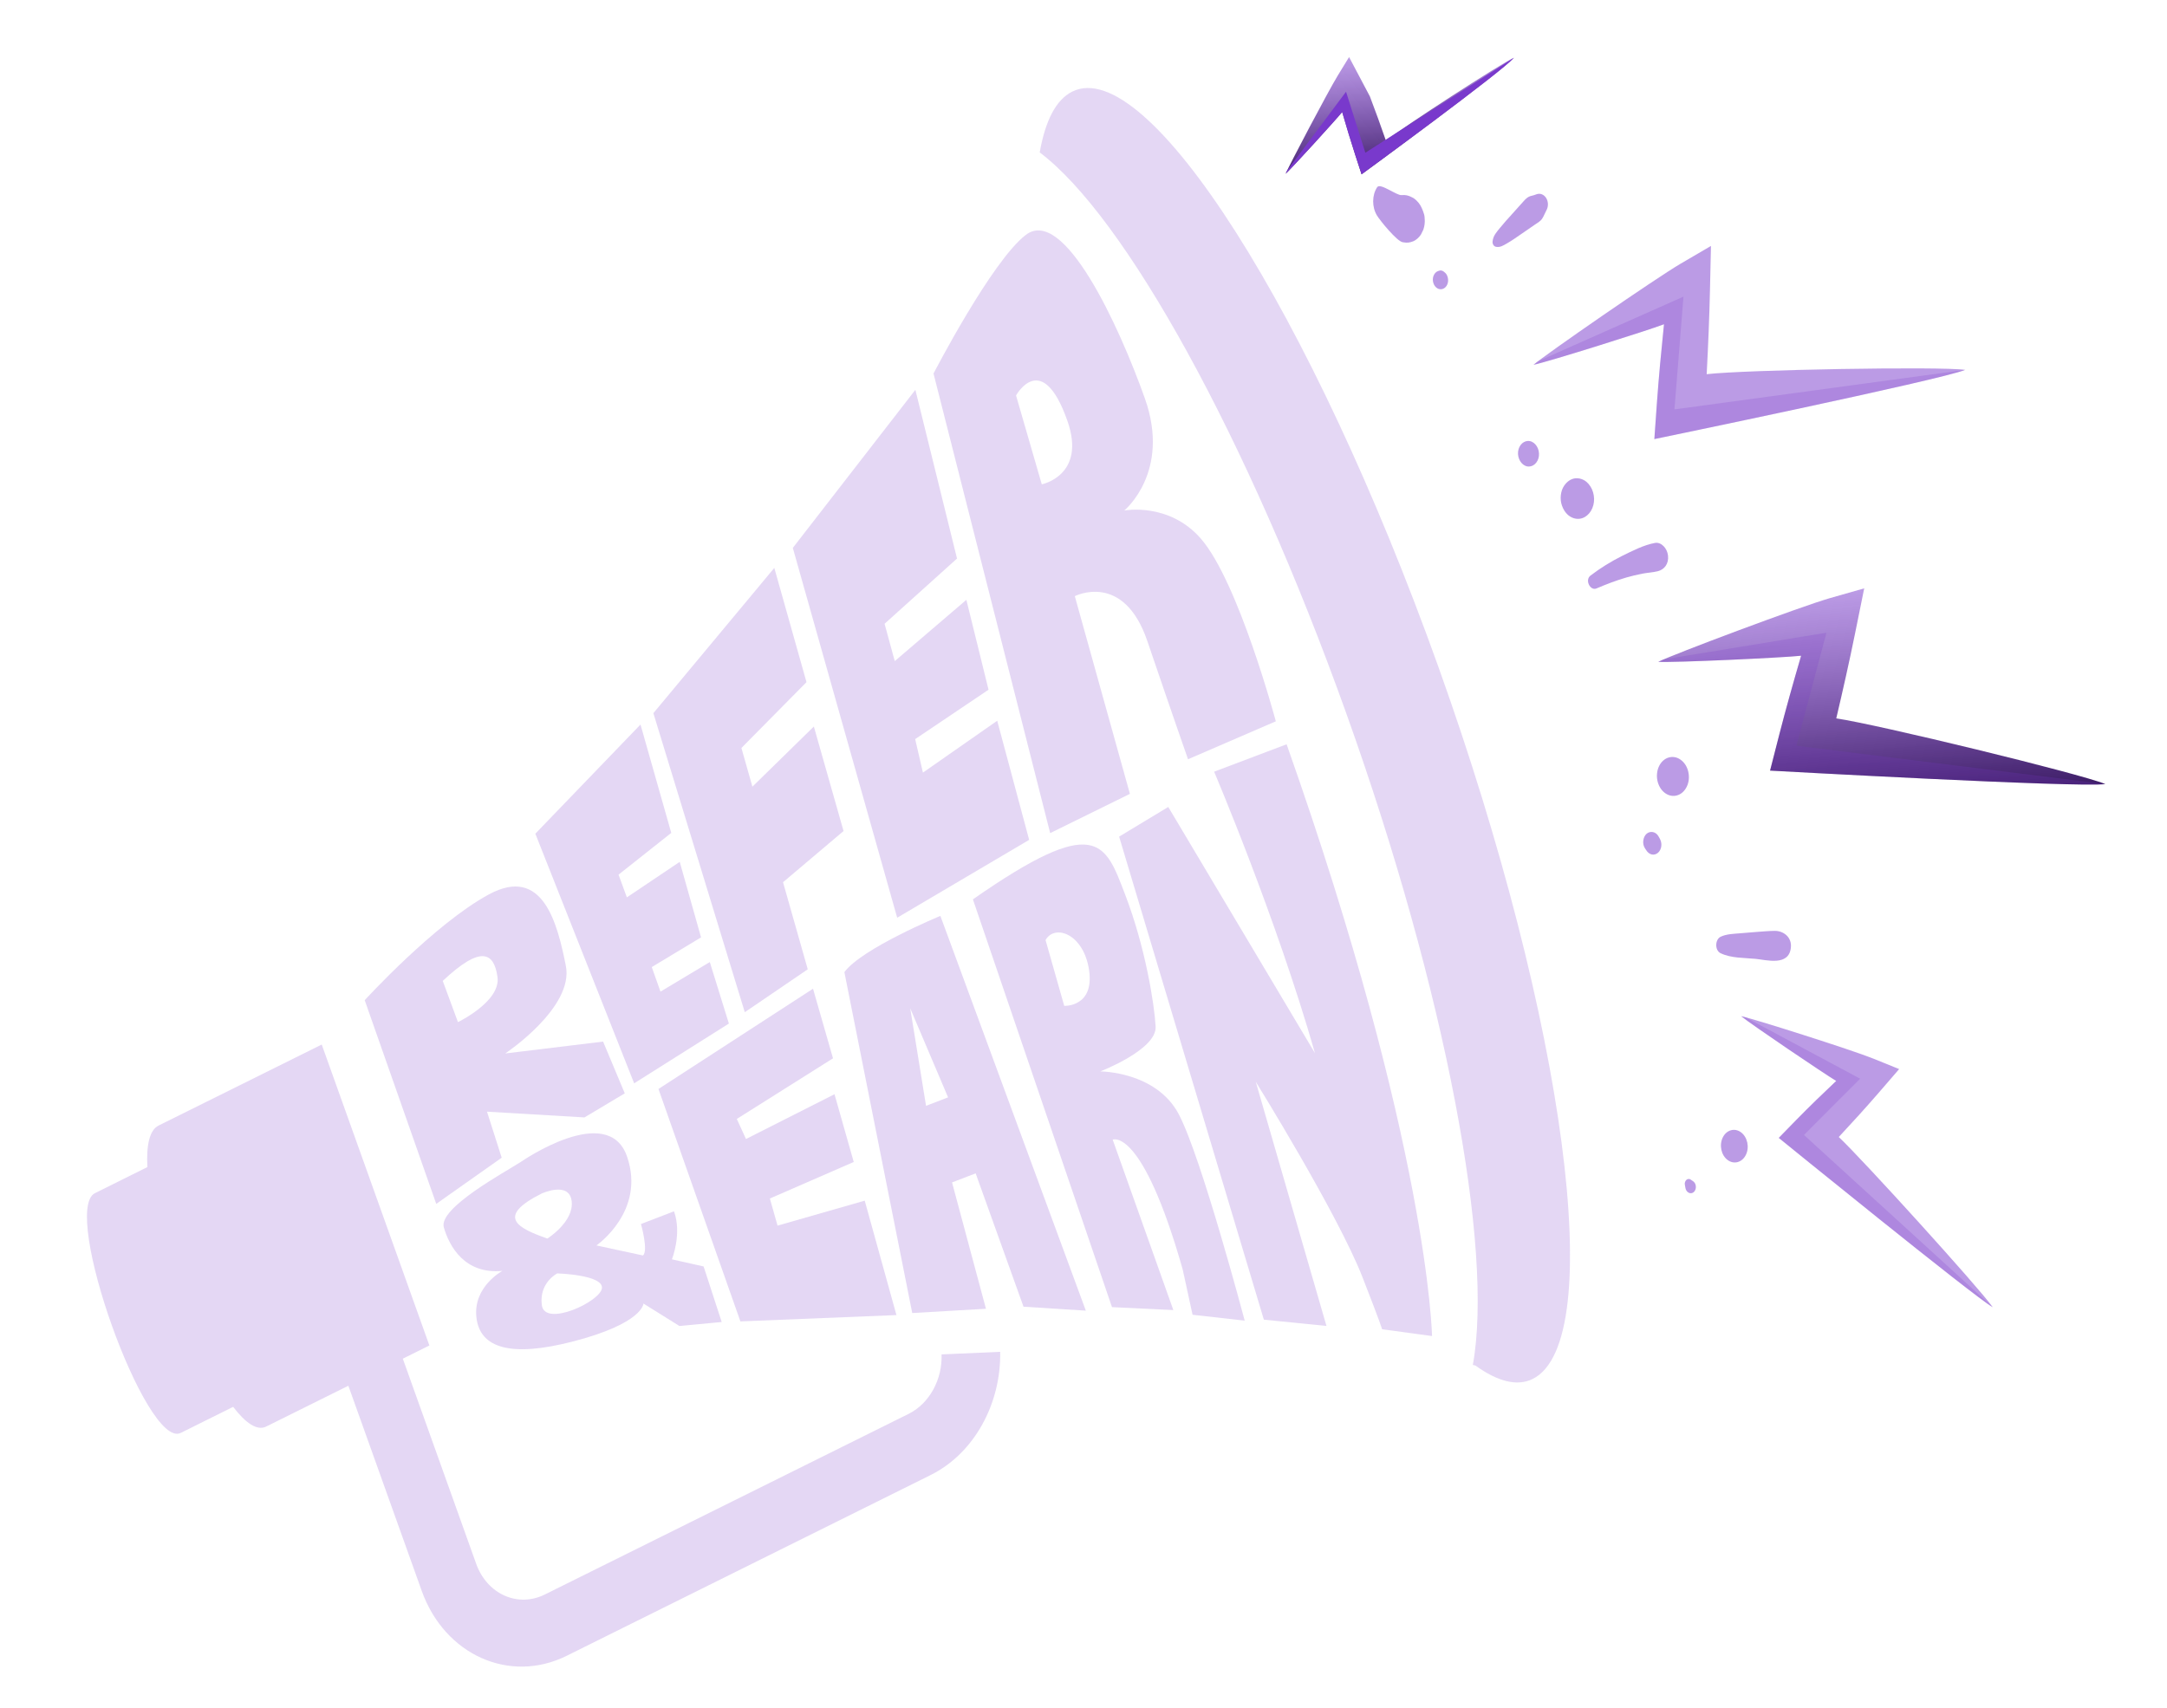 <svg width="137" height="108" viewBox="0 0 137 108" fill="none" xmlns="http://www.w3.org/2000/svg">
<g clip-path="url(#clip0_2652_20987)">
<path d="M59.529 85.65L63.232 85.487C63.296 88.729 61.619 91.897 58.824 93.285L35.829 104.708C32.224 106.498 28.113 104.659 26.663 100.606L22.024 87.632L16.832 90.211C16.25 90.503 15.52 89.984 14.74 88.967L11.427 90.614C9.249 91.702 3.824 76.534 6.004 75.452L9.318 73.804C9.247 72.446 9.442 71.469 10.025 71.178L20.34 66.055L27.146 85.085L25.466 85.921L30.105 98.892C30.792 100.81 32.736 101.682 34.444 100.834L57.44 89.412C58.784 88.744 59.583 87.208 59.527 85.647L59.529 85.65Z" fill="#7939CC" fill-opacity="0.2"/>
<path d="M67.789 5.792C66.762 6.302 66.083 7.634 65.732 9.64C71.071 13.644 78.811 27.487 85.117 45.12C91.444 62.81 94.439 79.048 93.114 86.316C93.165 86.329 93.222 86.338 93.274 86.351C94.677 87.364 95.915 87.691 96.901 87.201C101.654 84.84 98.992 64.698 90.954 42.22C82.915 19.743 72.541 3.432 67.789 5.792Z" fill="#7939CC" fill-opacity="0.2"/>
<path d="M39.499 69.141L38.128 65.868L31.942 66.619C31.942 66.619 36.303 63.72 35.773 61.072C35.243 58.426 34.34 54.697 30.898 56.566C27.456 58.432 23.057 63.251 23.057 63.251L27.58 76.131L31.717 73.211L30.789 70.3L36.952 70.663L39.499 69.14L39.499 69.141ZM28.952 64.637L27.991 62.031C30.428 59.736 31.235 60.239 31.452 61.785C31.669 63.33 28.952 64.637 28.952 64.637Z" fill="#7939CC" fill-opacity="0.2"/>
<path d="M40.493 45.818L42.438 52.671L39.105 55.311L39.631 56.748L42.973 54.502L44.321 59.278L41.205 61.155L41.756 62.708L44.874 60.839L46.081 64.728L40.092 68.507L33.845 52.721L40.493 45.818Z" fill="#7939CC" fill-opacity="0.2"/>
<path d="M41.307 45.099L47.086 64.01L51.067 61.297L49.504 55.79L53.33 52.553L51.453 45.944L47.568 49.748L46.873 47.3L50.987 43.138L48.953 35.913L41.307 45.099Z" fill="#7939CC" fill-opacity="0.2"/>
<path d="M50.123 34.648L56.721 58.035L65.064 53.111L63.045 45.579L58.349 48.858L57.858 46.74L62.496 43.617L61.095 37.932L56.568 41.807L55.924 39.446L60.504 35.321L57.871 24.652L50.123 34.648Z" fill="#7939CC" fill-opacity="0.2"/>
<path d="M75.918 34.059C73.894 31.74 71.077 32.285 71.077 32.285C71.077 32.285 74.036 29.859 72.382 25.201C70.729 20.544 67.248 13.021 64.853 14.854C62.699 16.503 59.018 23.622 59.018 23.622L66.393 52.684L71.434 50.202L67.95 37.7C67.95 37.7 71.034 36.112 72.539 40.547C74.023 44.917 75.108 48.014 75.108 48.014L80.659 45.614C80.659 45.614 78.298 36.788 75.917 34.06L75.918 34.059ZM65.862 30.627L64.235 25.007C64.235 25.007 65.873 22.041 67.481 26.61C68.698 30.069 65.863 30.627 65.863 30.627L65.862 30.627Z" fill="#7939CC" fill-opacity="0.2"/>
<path d="M44.484 80.088L42.479 79.638C42.479 79.638 43.127 78.031 42.611 76.602L40.523 77.405C40.523 77.405 41.008 79.119 40.646 79.393L37.706 78.759C37.706 78.759 40.846 76.6 39.639 73.129C38.432 69.656 32.948 73.463 32.948 73.463C31.923 74.129 27.712 76.39 28.059 77.614C28.407 78.837 29.401 80.598 31.763 80.368C31.763 80.368 29.896 81.365 30.12 83.315C30.342 85.266 32.304 85.84 36.194 84.84C40.666 83.689 40.68 82.434 40.68 82.434L42.956 83.854L45.627 83.601L44.483 80.088L44.484 80.088ZM38.054 81.461C37.964 82.311 34.438 83.954 34.254 82.532C34.071 81.109 35.23 80.527 35.23 80.527C35.23 80.527 38.144 80.612 38.054 81.461ZM36.142 75.967C36.291 77.268 34.605 78.324 34.605 78.324C32.766 77.676 31.296 76.958 34.238 75.479C34.238 75.479 35.994 74.667 36.142 75.967Z" fill="#7939CC" fill-opacity="0.2"/>
<path d="M41.629 68.865L46.809 83.563L56.674 83.163L54.669 75.928L49.158 77.506L48.672 75.792L53.974 73.481L52.758 69.197L47.162 72.029L46.581 70.76L52.664 66.926L51.4 62.525L41.629 68.865Z" fill="#7939CC" fill-opacity="0.2"/>
<path d="M59.452 57.92C59.452 57.92 54.499 59.962 53.383 61.476L57.673 83.034L62.333 82.764L60.189 74.775L61.682 74.201L64.707 82.633L68.648 82.883L59.452 57.92ZM58.545 69.93L57.545 63.762L59.938 69.395L58.544 69.931L58.545 69.93Z" fill="#7939CC" fill-opacity="0.2"/>
<path d="M74.523 70.461C73.092 67.753 69.562 67.754 69.562 67.754C69.562 67.754 73.143 66.377 73.06 64.916C72.977 63.455 72.402 59.875 71.13 56.564C69.858 53.252 69.338 51.416 61.508 56.873L70.301 82.661L74.18 82.846L70.345 72.069C70.345 72.069 72.2 71.221 74.771 80.276L75.395 83.144L78.691 83.515C78.691 83.515 75.954 73.17 74.523 70.462L74.523 70.461ZM67.282 63.61L66.101 59.448C66.689 58.409 68.528 59.058 68.856 61.375C69.182 63.693 67.282 63.61 67.282 63.61Z" fill="#7939CC" fill-opacity="0.2"/>
<path d="M70.752 52.906L79.902 83.453L83.86 83.85L79.39 68.408C79.39 68.408 84.579 76.771 86.144 80.783C87.285 83.706 87.379 84.06 87.379 84.06L90.534 84.489C90.534 84.489 90.332 72.52 81.341 47.067L76.758 48.8C76.758 48.8 80.676 58 83.135 66.602L73.859 51.031L70.751 52.907L70.752 52.906Z" fill="#7939CC" fill-opacity="0.2"/>
<path d="M65.306 83.209L65.306 83.212C65.289 83.211 65.271 83.21 65.254 83.209L65.306 83.21L65.306 83.209Z" fill="#7939CC" fill-opacity="0.2"/>
<path d="M97.132 12.288C97.03 12.325 96.94 12.358 96.836 12.38C96.606 12.427 96.469 12.56 96.307 12.744C96.061 13.023 95.812 13.297 95.564 13.572C95.317 13.845 95.068 14.117 94.834 14.408C94.633 14.658 94.398 14.899 94.362 15.267C94.346 15.428 94.436 15.575 94.567 15.605C94.834 15.665 95.049 15.52 95.281 15.387C95.584 15.214 95.873 15.008 96.161 14.809C96.455 14.608 96.747 14.403 97.041 14.203C97.201 14.092 97.382 14.003 97.501 13.822C97.6 13.673 97.669 13.476 97.758 13.316C98.063 12.774 97.651 12.099 97.131 12.287L97.132 12.288Z" fill="#7939CC" fill-opacity="0.5"/>
<path d="M100.931 37.212C101.556 36.946 102.191 36.7 102.836 36.515C103.162 36.421 103.491 36.346 103.821 36.279C104.151 36.213 104.495 36.203 104.821 36.119C105.211 36.018 105.512 35.663 105.454 35.136C105.403 34.667 105.021 34.26 104.625 34.335C103.915 34.466 103.198 34.836 102.54 35.161C101.849 35.506 101.185 35.918 100.554 36.397C100.179 36.682 100.538 37.379 100.931 37.213L100.931 37.212Z" fill="#7939CC" fill-opacity="0.5"/>
<path d="M112.226 58.866C111.854 58.868 111.483 58.905 111.111 58.929C110.741 58.955 110.37 58.989 110.001 59.02C109.598 59.056 109.161 59.06 108.784 59.236C108.428 59.403 108.393 60.092 108.778 60.279C109.45 60.601 110.279 60.567 110.986 60.636C111.663 60.699 113.087 61.12 113.219 59.941C113.299 59.232 112.715 58.867 112.225 58.867L112.226 58.866Z" fill="#7939CC" fill-opacity="0.5"/>
<path d="M104.85 52.883C104.682 52.585 104.322 52.528 104.097 52.728C103.871 52.929 103.807 53.358 103.994 53.641L104.078 53.769C104.168 53.907 104.286 54.006 104.43 54.036C104.57 54.065 104.713 54.023 104.824 53.923C104.937 53.825 105.011 53.673 105.03 53.504C105.05 53.33 105.009 53.167 104.926 53.019C104.899 52.974 104.876 52.93 104.849 52.884L104.85 52.883Z" fill="#7939CC" fill-opacity="0.5"/>
<path d="M89.96 13.338C89.858 13.075 89.765 12.891 89.577 12.705C89.474 12.6 89.37 12.521 89.251 12.47C89.047 12.357 88.834 12.313 88.614 12.339C88.303 12.378 87.26 11.545 87.067 11.836C86.732 12.343 86.727 13.096 87.057 13.633C87.266 13.975 88.322 15.261 88.674 15.316L88.725 15.325C88.987 15.366 89.115 15.346 89.362 15.252C89.548 15.163 89.704 15.025 89.831 14.836C89.881 14.734 89.932 14.63 89.984 14.527C90.066 14.291 90.094 14.045 90.067 13.785C90.065 13.627 90.014 13.478 89.96 13.336L89.96 13.338Z" fill="#7939CC" fill-opacity="0.5"/>
<path d="M100.141 30.363C99.963 30.266 99.778 30.228 99.585 30.248C99.308 30.282 99.072 30.451 98.895 30.703C98.895 30.705 98.892 30.705 98.891 30.709C98.659 31.038 98.6 31.567 98.749 31.973C98.749 31.975 98.751 31.978 98.752 31.979C98.823 32.19 98.932 32.366 99.075 32.513C99.297 32.732 99.587 32.84 99.866 32.806C100.331 32.748 100.708 32.306 100.771 31.741C100.834 31.179 100.572 30.606 100.141 30.363Z" fill="#7939CC" fill-opacity="0.5"/>
<path d="M96.724 27.896C96.365 27.822 96.024 28.123 95.975 28.558C95.926 28.994 96.186 29.419 96.544 29.492C96.904 29.566 97.244 29.264 97.293 28.829C97.341 28.394 97.083 27.969 96.724 27.896Z" fill="#7939CC" fill-opacity="0.5"/>
<path d="M106.765 49.305C106.8 48.986 106.729 48.652 106.568 48.388C106.406 48.124 106.164 47.941 105.899 47.886C105.634 47.832 105.363 47.909 105.15 48.097C104.939 48.284 104.797 48.574 104.762 48.893C104.725 49.214 104.797 49.547 104.958 49.813C105.12 50.078 105.361 50.26 105.626 50.314C105.891 50.369 106.163 50.292 106.375 50.104C106.587 49.916 106.729 49.626 106.766 49.305L106.765 49.305Z" fill="#7939CC" fill-opacity="0.5"/>
<path d="M109.76 71.464C109.539 71.418 109.312 71.483 109.133 71.64C108.956 71.797 108.837 72.04 108.807 72.309C108.777 72.578 108.836 72.856 108.971 73.077C109.107 73.3 109.311 73.452 109.53 73.498C109.753 73.543 109.98 73.48 110.159 73.322C110.336 73.165 110.455 72.923 110.485 72.654C110.515 72.386 110.455 72.106 110.32 71.884C110.185 71.662 109.982 71.51 109.76 71.464Z" fill="#7939CC" fill-opacity="0.5"/>
<path d="M91.368 17.254C91.324 17.218 91.277 17.171 91.232 17.146C91.17 17.111 91.104 17.097 91.037 17.106C91.004 17.111 90.967 17.124 90.932 17.137C90.92 17.14 90.908 17.144 90.896 17.15C90.774 17.193 90.674 17.319 90.623 17.456C90.52 17.746 90.636 18.102 90.878 18.237C91.078 18.349 91.315 18.284 91.449 18.082C91.53 17.961 91.566 17.802 91.547 17.645C91.533 17.502 91.467 17.337 91.368 17.253L91.368 17.254Z" fill="#7939CC" fill-opacity="0.5"/>
<path d="M107.148 74.814C107.112 74.757 107.067 74.712 107.014 74.681C106.966 74.649 106.92 74.618 106.873 74.587C106.794 74.532 106.685 74.554 106.615 74.615C106.546 74.676 106.497 74.795 106.516 74.904C106.527 74.968 106.538 75.028 106.548 75.092C106.557 75.163 106.58 75.229 106.614 75.287C106.65 75.344 106.695 75.39 106.75 75.42C106.859 75.482 106.989 75.467 107.085 75.383C107.179 75.298 107.229 75.153 107.213 75.009C107.205 74.938 107.183 74.871 107.148 74.813L107.148 74.814Z" fill="#7939CC" fill-opacity="0.5"/>
<path d="M87.62 8.895C87.295 7.956 86.959 7.021 86.605 6.095L85.29 3.608L84.571 4.784C83.972 5.766 81.514 10.427 81.281 10.986C81.693 10.611 84.441 7.593 84.853 7.088C85.117 7.998 85.39 8.902 85.681 9.797L86.081 11.021C86.081 11.021 95.117 4.422 95.71 3.651C94.891 4.015 88.751 8.008 87.621 8.896L87.62 8.895Z" fill="url(#paint0_linear_2652_20987)"/>
<path d="M86.318 9.657L85.098 5.802L81.376 10.781C81.333 10.868 81.299 10.944 81.281 10.985C81.693 10.61 84.441 7.592 84.853 7.088C85.117 7.997 85.39 8.901 85.681 9.796L86.081 11.021C86.081 11.021 95.117 4.421 95.711 3.65L86.319 9.657L86.318 9.657Z" fill="#7939CC"/>
<path d="M107.898 23.663C107.991 21.898 108.066 20.129 108.106 18.356L108.169 15.553L106.253 16.674C104.656 17.609 97.689 22.43 96.951 23.069C97.854 22.89 104.212 20.886 105.199 20.505C105.028 22.165 104.871 23.825 104.751 25.49L104.59 27.767C104.59 27.767 122.786 24.008 124.237 23.39C122.69 23.16 110.28 23.385 107.897 23.663L107.898 23.663Z" fill="#7939CC" fill-opacity="0.5"/>
<path d="M105.86 25.89L106.431 18.758L97.236 22.846C97.111 22.941 97.006 23.021 96.95 23.07C97.853 22.89 104.212 20.887 105.198 20.506C105.027 22.165 104.87 23.826 104.75 25.49L104.589 27.767C104.589 27.767 122.785 24.009 124.236 23.391L105.859 25.89L105.86 25.89Z" fill="#7939CC" fill-opacity="0.2"/>
<path d="M116.249 71.903C117.1 70.99 117.942 70.064 118.765 69.113L120.066 67.607L118.434 66.945C117.073 66.394 110.8 64.403 110.078 64.262C110.69 64.766 115.335 67.907 116.087 68.356C115.238 69.158 114.396 69.97 113.575 70.809L112.454 71.958C112.454 71.958 124.852 82.038 125.984 82.666C125.178 81.505 117.777 73.34 116.25 71.903L116.249 71.903Z" fill="#7939CC" fill-opacity="0.5"/>
<path d="M114.048 71.772L117.6 68.216L110.348 64.331C110.231 64.299 110.134 64.274 110.078 64.264C110.69 64.768 115.335 67.909 116.087 68.358C115.238 69.16 114.396 69.972 113.575 70.811L112.454 71.96C112.454 71.96 124.852 82.04 125.984 82.668L114.048 71.772Z" fill="#7939CC" fill-opacity="0.2"/>
<path d="M116.09 45.432C116.51 43.65 116.912 41.861 117.279 40.057L117.857 37.206L115.663 37.832C113.834 38.357 105.719 41.4 104.836 41.853C105.806 41.914 112.774 41.589 113.868 41.467C113.386 43.118 112.918 44.776 112.489 46.447L111.905 48.732C111.905 48.732 131.482 49.82 133.101 49.582C131.538 48.927 118.614 45.791 116.09 45.43L116.09 45.432Z" fill="url(#paint1_linear_2652_20987)"/>
<path d="M113.57 47.156L115.469 40.012L105.174 41.702C105.027 41.766 104.904 41.819 104.837 41.854C105.807 41.915 112.775 41.59 113.869 41.469C113.387 43.12 112.919 44.777 112.49 46.448L111.906 48.733C111.906 48.733 131.483 49.821 133.102 49.584L113.569 47.157L113.57 47.156Z" fill="#7939CC" fill-opacity="0.2"/>
</g>
<defs>
<linearGradient id="paint0_linear_2652_20987" x1="88.17" y1="3.37" x2="88.783" y2="10.798" gradientUnits="userSpaceOnUse">
<stop stop-color="#7939CC" stop-opacity="0.5"/>
<stop offset="1" stop-color="#3D1D66"/>
</linearGradient>
<linearGradient id="paint1_linear_2652_20987" x1="118.263" y1="37.172" x2="119.381" y2="50.718" gradientUnits="userSpaceOnUse">
<stop stop-color="#7939CC" stop-opacity="0.5"/>
<stop offset="1" stop-color="#3D1D66"/>
</linearGradient>
<clipPath id="clip0_2652_20987">
<rect width="129.446" height="97.158" fill="white" transform="translate(0 10.648) rotate(-4.719)"/>
</clipPath>
</defs>
</svg>
